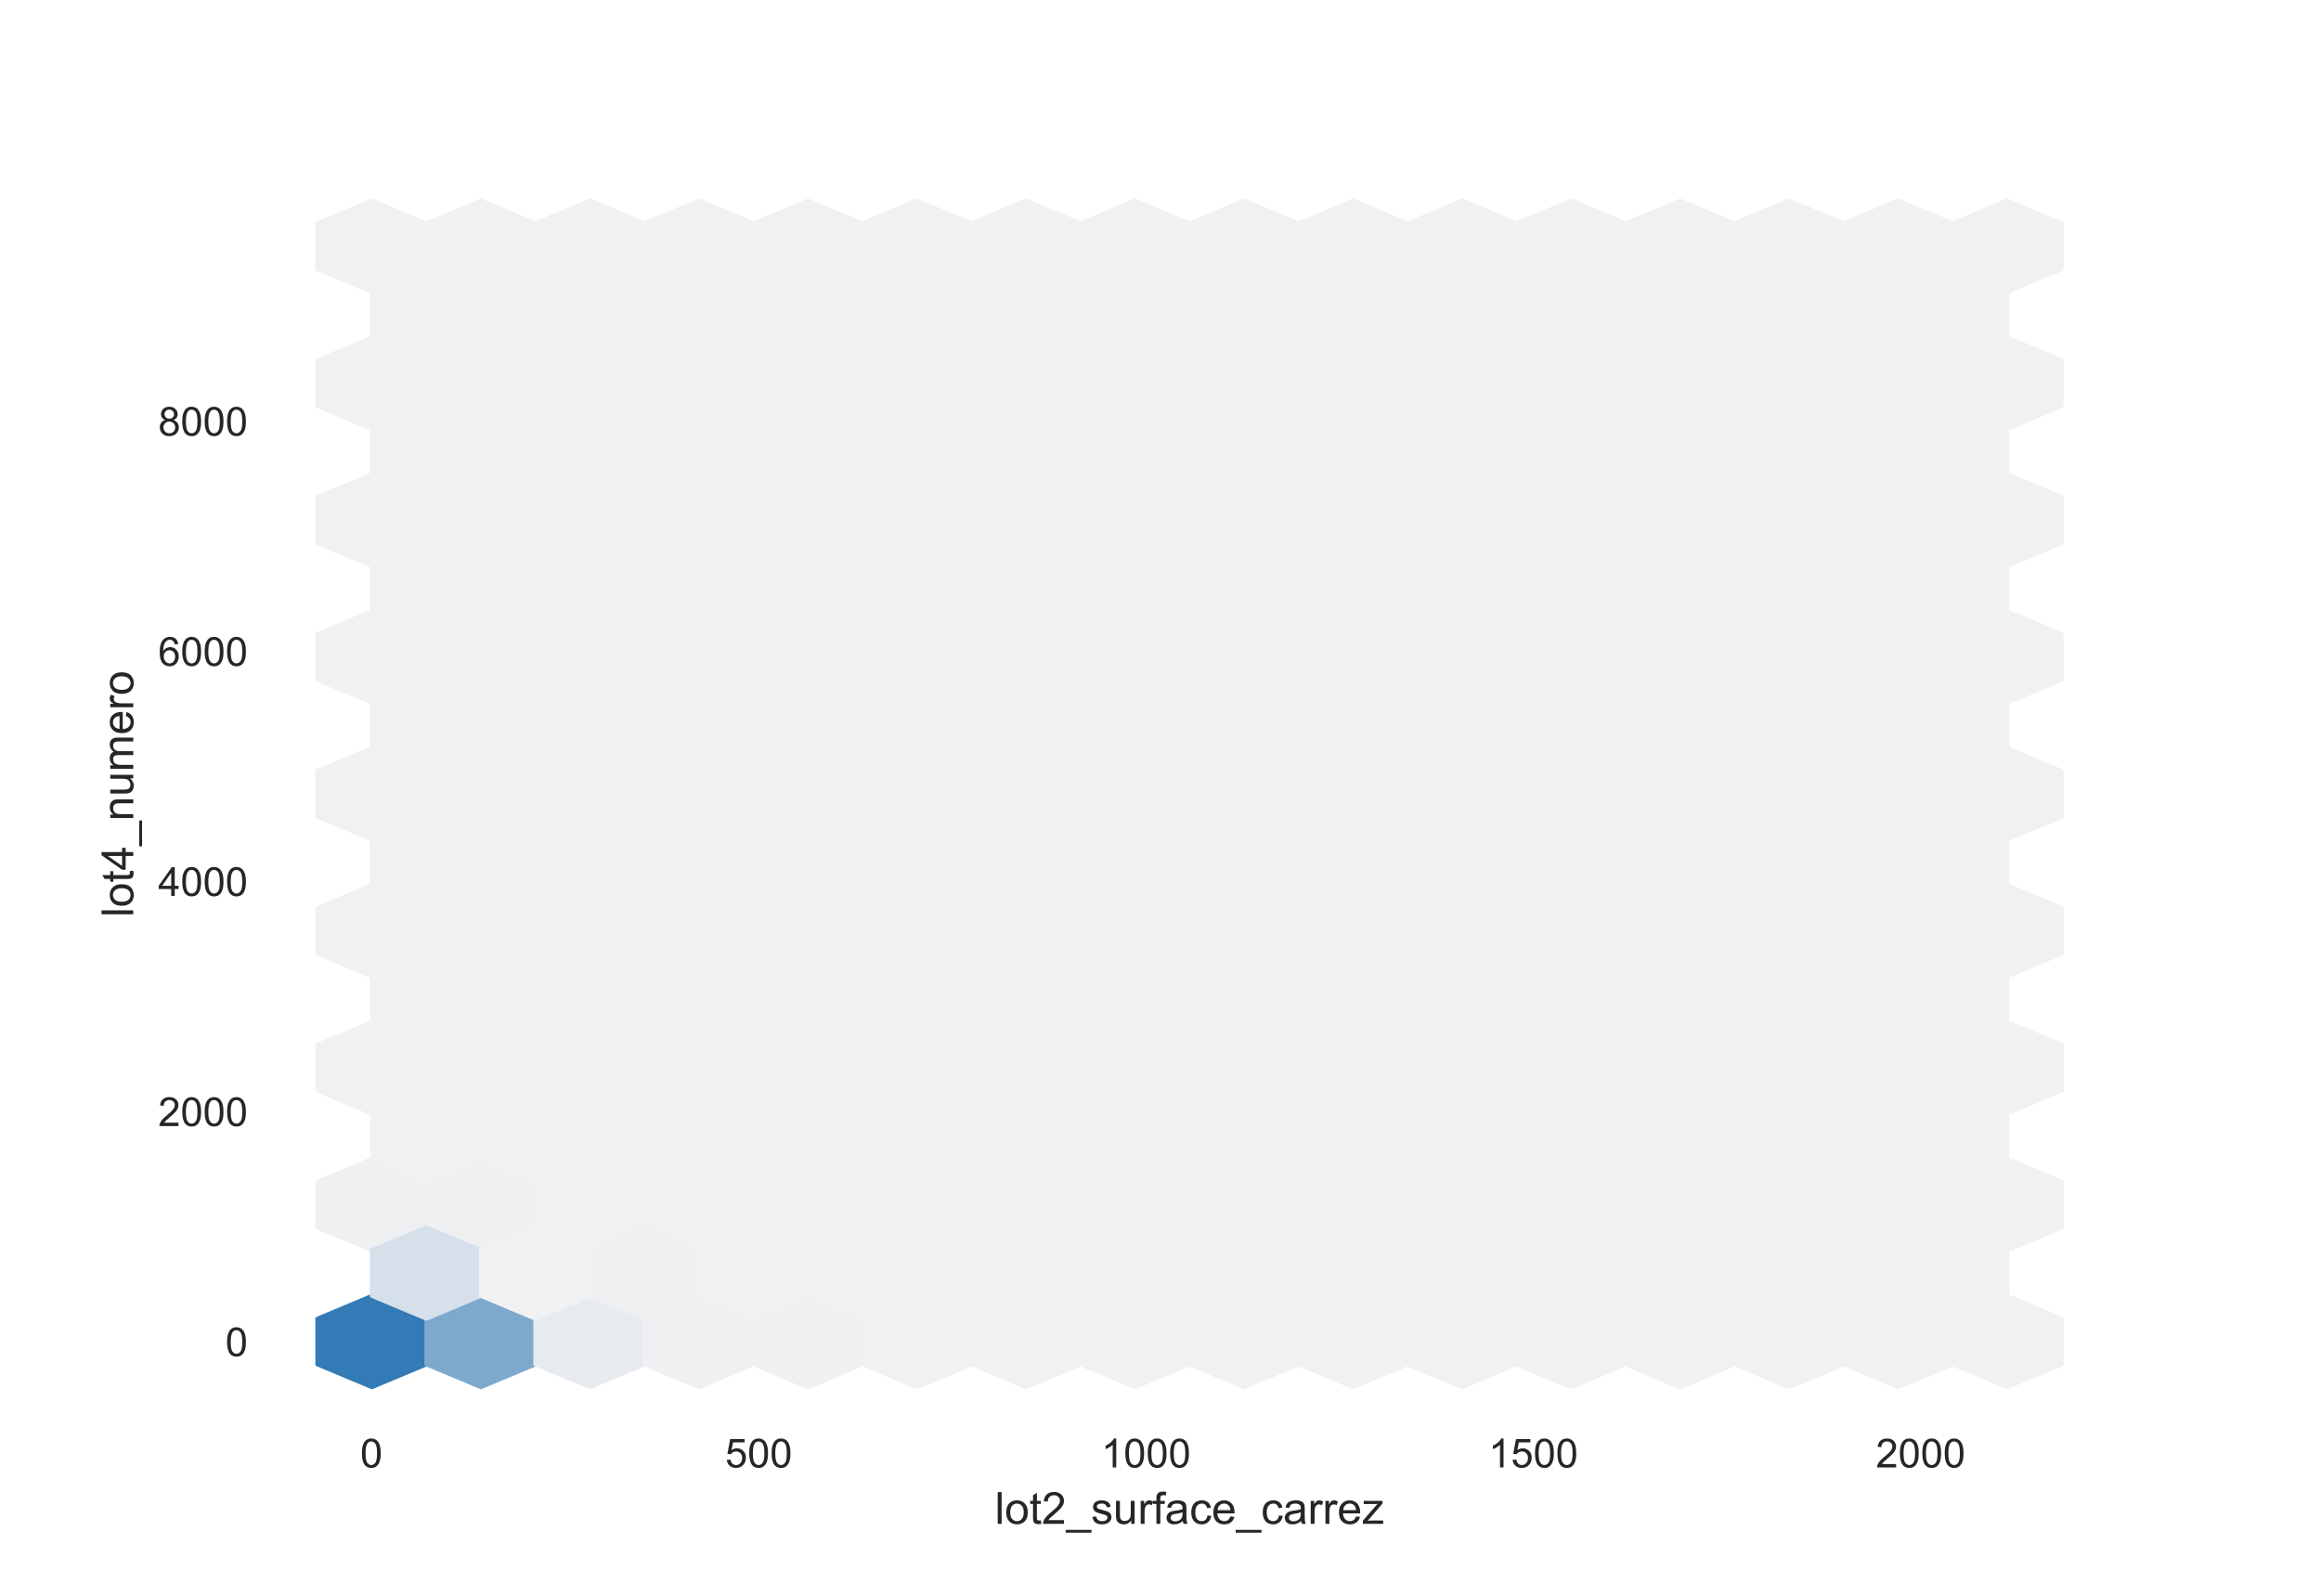 <?xml version="1.0" encoding="utf-8" standalone="no"?>
<!DOCTYPE svg PUBLIC "-//W3C//DTD SVG 1.1//EN"
  "http://www.w3.org/Graphics/SVG/1.1/DTD/svg11.dtd">
<!-- Created with matplotlib (https://matplotlib.org/) -->
<svg height="396pt" version="1.1" viewBox="0 0 576 396" width="576pt" xmlns="http://www.w3.org/2000/svg" xmlns:xlink="http://www.w3.org/1999/xlink">
 <defs>
  <style type="text/css">*{stroke-linecap:butt;stroke-linejoin:round;}</style>
 </defs>
 <g id="figure_1">
  <g id="patch_1">
   <path d="M 0 396 
L 576 396 
L 576 0 
L 0 0 
z
" style="fill:#ffffff;"/>
  </g>
  <g id="axes_1">
   <g id="patch_2">
    <path d="M 72 346.5 
L 518.4 346.5 
L 518.4 47.52 
L 72 47.52 
z
" style="fill:#ffffff;"/>
   </g>
   <g id="matplotlib.axis_1">
    <g id="xtick_1">
     <g id="text_1">
      <!-- 0 -->
      <g style="fill:#262626;" transform="translate(89.399 364.158)scale(0.1 -0.1)">
       <defs>
        <path d="M 4.156 35.297 
Q 4.156 48 6.766 55.734 
Q 9.375 63.484 14.516 67.672 
Q 19.672 71.875 27.484 71.875 
Q 33.25 71.875 37.594 69.547 
Q 41.938 67.234 44.766 62.859 
Q 47.609 58.5 49.219 52.219 
Q 50.828 45.953 50.828 35.297 
Q 50.828 22.703 48.234 14.969 
Q 45.656 7.234 40.5 3 
Q 35.359 -1.219 27.484 -1.219 
Q 17.141 -1.219 11.234 6.203 
Q 4.156 15.141 4.156 35.297 
z
M 13.188 35.297 
Q 13.188 17.672 17.312 11.828 
Q 21.438 6 27.484 6 
Q 33.547 6 37.672 11.859 
Q 41.797 17.719 41.797 35.297 
Q 41.797 52.984 37.672 58.781 
Q 33.547 64.594 27.391 64.594 
Q 21.344 64.594 17.719 59.469 
Q 13.188 52.938 13.188 35.297 
z
" id="ArialMT-48"/>
       </defs>
       <use xlink:href="#ArialMT-48"/>
      </g>
     </g>
    </g>
    <g id="xtick_2">
     <g id="text_2">
      <!-- 500 -->
      <g style="fill:#262626;" transform="translate(179.953 364.158)scale(0.1 -0.1)">
       <defs>
        <path d="M 4.156 18.75 
L 13.375 19.531 
Q 14.406 12.797 18.141 9.391 
Q 21.875 6 27.156 6 
Q 33.5 6 37.891 10.781 
Q 42.281 15.578 42.281 23.484 
Q 42.281 31 38.062 35.344 
Q 33.844 39.703 27 39.703 
Q 22.75 39.703 19.328 37.766 
Q 15.922 35.844 13.969 32.766 
L 5.719 33.844 
L 12.641 70.609 
L 48.25 70.609 
L 48.25 62.203 
L 19.672 62.203 
L 15.828 42.969 
Q 22.266 47.469 29.344 47.469 
Q 38.719 47.469 45.156 40.969 
Q 51.609 34.469 51.609 24.266 
Q 51.609 14.547 45.953 7.469 
Q 39.062 -1.219 27.156 -1.219 
Q 17.391 -1.219 11.203 4.25 
Q 5.031 9.719 4.156 18.75 
z
" id="ArialMT-53"/>
       </defs>
       <use xlink:href="#ArialMT-53"/>
       <use x="55.615" xlink:href="#ArialMT-48"/>
       <use x="111.23" xlink:href="#ArialMT-48"/>
      </g>
     </g>
    </g>
    <g id="xtick_3">
     <g id="text_3">
      <!-- 1000 -->
      <g style="fill:#262626;" transform="translate(273.288 364.158)scale(0.1 -0.1)">
       <defs>
        <path d="M 37.25 0 
L 28.469 0 
L 28.469 56 
Q 25.297 52.984 20.141 49.953 
Q 14.984 46.922 10.891 45.406 
L 10.891 53.906 
Q 18.266 57.375 23.781 62.297 
Q 29.297 67.234 31.594 71.875 
L 37.25 71.875 
z
" id="ArialMT-49"/>
       </defs>
       <use xlink:href="#ArialMT-49"/>
       <use x="55.615" xlink:href="#ArialMT-48"/>
       <use x="111.23" xlink:href="#ArialMT-48"/>
       <use x="166.846" xlink:href="#ArialMT-48"/>
      </g>
     </g>
    </g>
    <g id="xtick_4">
     <g id="text_4">
      <!-- 1500 -->
      <g style="fill:#262626;" transform="translate(369.404 364.158)scale(0.1 -0.1)">
       <use xlink:href="#ArialMT-49"/>
       <use x="55.615" xlink:href="#ArialMT-53"/>
       <use x="111.23" xlink:href="#ArialMT-48"/>
       <use x="166.846" xlink:href="#ArialMT-48"/>
      </g>
     </g>
    </g>
    <g id="xtick_5">
     <g id="text_5">
      <!-- 2000 -->
      <g style="fill:#262626;" transform="translate(465.519 364.158)scale(0.1 -0.1)">
       <defs>
        <path d="M 50.344 8.453 
L 50.344 0 
L 3.031 0 
Q 2.938 3.172 4.047 6.109 
Q 5.859 10.938 9.828 15.625 
Q 13.812 20.312 21.344 26.469 
Q 33.016 36.031 37.109 41.625 
Q 41.219 47.219 41.219 52.203 
Q 41.219 57.422 37.469 61 
Q 33.734 64.594 27.734 64.594 
Q 21.391 64.594 17.578 60.781 
Q 13.766 56.984 13.719 50.25 
L 4.688 51.172 
Q 5.609 61.281 11.656 66.578 
Q 17.719 71.875 27.938 71.875 
Q 38.234 71.875 44.234 66.156 
Q 50.25 60.453 50.25 52 
Q 50.25 47.703 48.484 43.547 
Q 46.734 39.406 42.656 34.812 
Q 38.578 30.219 29.109 22.219 
Q 21.188 15.578 18.938 13.203 
Q 16.703 10.844 15.234 8.453 
z
" id="ArialMT-50"/>
       </defs>
       <use xlink:href="#ArialMT-50"/>
       <use x="55.615" xlink:href="#ArialMT-48"/>
       <use x="111.23" xlink:href="#ArialMT-48"/>
       <use x="166.846" xlink:href="#ArialMT-48"/>
      </g>
     </g>
    </g>
    <g id="text_6">
     <!-- lot2_surface_carrez -->
     <g style="fill:#262626;" transform="translate(246.901 378.153)scale(0.11 -0.11)">
      <defs>
       <path d="M 6.391 0 
L 6.391 71.578 
L 15.188 71.578 
L 15.188 0 
z
" id="ArialMT-108"/>
       <path d="M 3.328 25.922 
Q 3.328 40.328 11.328 47.266 
Q 18.016 53.031 27.641 53.031 
Q 38.328 53.031 45.109 46.016 
Q 51.906 39.016 51.906 26.656 
Q 51.906 16.656 48.906 10.906 
Q 45.906 5.172 40.156 2 
Q 34.422 -1.172 27.641 -1.172 
Q 16.75 -1.172 10.031 5.812 
Q 3.328 12.797 3.328 25.922 
z
M 12.359 25.922 
Q 12.359 15.969 16.703 11.016 
Q 21.047 6.062 27.641 6.062 
Q 34.188 6.062 38.531 11.031 
Q 42.875 16.016 42.875 26.219 
Q 42.875 35.844 38.5 40.797 
Q 34.125 45.75 27.641 45.75 
Q 21.047 45.75 16.703 40.812 
Q 12.359 35.891 12.359 25.922 
z
" id="ArialMT-111"/>
       <path d="M 25.781 7.859 
L 27.047 0.094 
Q 23.344 -0.688 20.406 -0.688 
Q 15.625 -0.688 12.984 0.828 
Q 10.359 2.344 9.281 4.812 
Q 8.203 7.281 8.203 15.188 
L 8.203 45.016 
L 1.766 45.016 
L 1.766 51.859 
L 8.203 51.859 
L 8.203 64.703 
L 16.938 69.969 
L 16.938 51.859 
L 25.781 51.859 
L 25.781 45.016 
L 16.938 45.016 
L 16.938 14.703 
Q 16.938 10.938 17.406 9.859 
Q 17.875 8.797 18.922 8.156 
Q 19.969 7.516 21.922 7.516 
Q 23.391 7.516 25.781 7.859 
z
" id="ArialMT-116"/>
       <path d="M -1.516 -19.875 
L -1.516 -13.531 
L 56.734 -13.531 
L 56.734 -19.875 
z
" id="ArialMT-95"/>
       <path d="M 3.078 15.484 
L 11.766 16.844 
Q 12.5 11.625 15.844 8.844 
Q 19.188 6.062 25.203 6.062 
Q 31.25 6.062 34.172 8.516 
Q 37.109 10.984 37.109 14.312 
Q 37.109 17.281 34.516 19 
Q 32.719 20.172 25.531 21.969 
Q 15.875 24.422 12.141 26.203 
Q 8.406 27.984 6.469 31.125 
Q 4.547 34.281 4.547 38.094 
Q 4.547 41.547 6.125 44.5 
Q 7.719 47.469 10.453 49.422 
Q 12.5 50.922 16.031 51.969 
Q 19.578 53.031 23.641 53.031 
Q 29.734 53.031 34.344 51.266 
Q 38.969 49.516 41.156 46.5 
Q 43.359 43.5 44.188 38.484 
L 35.594 37.312 
Q 35.016 41.312 32.203 43.547 
Q 29.391 45.797 24.266 45.797 
Q 18.219 45.797 15.625 43.797 
Q 13.031 41.797 13.031 39.109 
Q 13.031 37.406 14.109 36.031 
Q 15.188 34.625 17.484 33.688 
Q 18.797 33.203 25.25 31.453 
Q 34.578 28.953 38.25 27.359 
Q 41.938 25.781 44.031 22.75 
Q 46.141 19.734 46.141 15.234 
Q 46.141 10.844 43.578 6.953 
Q 41.016 3.078 36.172 0.953 
Q 31.344 -1.172 25.25 -1.172 
Q 15.141 -1.172 9.844 3.031 
Q 4.547 7.234 3.078 15.484 
z
" id="ArialMT-115"/>
       <path d="M 40.578 0 
L 40.578 7.625 
Q 34.516 -1.172 24.125 -1.172 
Q 19.531 -1.172 15.547 0.578 
Q 11.578 2.344 9.641 5 
Q 7.719 7.672 6.938 11.531 
Q 6.391 14.109 6.391 19.734 
L 6.391 51.859 
L 15.188 51.859 
L 15.188 23.094 
Q 15.188 16.219 15.719 13.812 
Q 16.547 10.359 19.234 8.375 
Q 21.922 6.391 25.875 6.391 
Q 29.828 6.391 33.297 8.422 
Q 36.766 10.453 38.203 13.938 
Q 39.656 17.438 39.656 24.078 
L 39.656 51.859 
L 48.438 51.859 
L 48.438 0 
z
" id="ArialMT-117"/>
       <path d="M 6.5 0 
L 6.5 51.859 
L 14.406 51.859 
L 14.406 44 
Q 17.438 49.516 20 51.266 
Q 22.562 53.031 25.641 53.031 
Q 30.078 53.031 34.672 50.203 
L 31.641 42.047 
Q 28.422 43.953 25.203 43.953 
Q 22.312 43.953 20.016 42.219 
Q 17.719 40.484 16.75 37.406 
Q 15.281 32.719 15.281 27.156 
L 15.281 0 
z
" id="ArialMT-114"/>
       <path d="M 8.688 0 
L 8.688 45.016 
L 0.922 45.016 
L 0.922 51.859 
L 8.688 51.859 
L 8.688 57.375 
Q 8.688 62.594 9.625 65.141 
Q 10.891 68.562 14.078 70.672 
Q 17.281 72.797 23.047 72.797 
Q 26.766 72.797 31.25 71.922 
L 29.938 64.266 
Q 27.203 64.75 24.75 64.75 
Q 20.75 64.75 19.094 63.031 
Q 17.438 61.328 17.438 56.641 
L 17.438 51.859 
L 27.547 51.859 
L 27.547 45.016 
L 17.438 45.016 
L 17.438 0 
z
" id="ArialMT-102"/>
       <path d="M 40.438 6.391 
Q 35.547 2.25 31.031 0.531 
Q 26.516 -1.172 21.344 -1.172 
Q 12.797 -1.172 8.203 3 
Q 3.609 7.172 3.609 13.672 
Q 3.609 17.484 5.344 20.625 
Q 7.078 23.781 9.891 25.688 
Q 12.703 27.594 16.219 28.562 
Q 18.797 29.25 24.031 29.891 
Q 34.672 31.156 39.703 32.906 
Q 39.75 34.719 39.75 35.203 
Q 39.75 40.578 37.25 42.781 
Q 33.891 45.75 27.25 45.75 
Q 21.047 45.75 18.094 43.578 
Q 15.141 41.406 13.719 35.891 
L 5.125 37.062 
Q 6.297 42.578 8.984 45.969 
Q 11.672 49.359 16.75 51.188 
Q 21.828 53.031 28.516 53.031 
Q 35.156 53.031 39.297 51.469 
Q 43.453 49.906 45.406 47.531 
Q 47.359 45.172 48.141 41.547 
Q 48.578 39.312 48.578 33.453 
L 48.578 21.734 
Q 48.578 9.469 49.141 6.219 
Q 49.703 2.984 51.375 0 
L 42.188 0 
Q 40.828 2.734 40.438 6.391 
z
M 39.703 26.031 
Q 34.906 24.078 25.344 22.703 
Q 19.922 21.922 17.672 20.938 
Q 15.438 19.969 14.203 18.094 
Q 12.984 16.219 12.984 13.922 
Q 12.984 10.406 15.641 8.062 
Q 18.312 5.719 23.438 5.719 
Q 28.516 5.719 32.469 7.938 
Q 36.422 10.156 38.281 14.016 
Q 39.703 17 39.703 22.797 
z
" id="ArialMT-97"/>
       <path d="M 40.438 19 
L 49.078 17.875 
Q 47.656 8.938 41.812 3.875 
Q 35.984 -1.172 27.484 -1.172 
Q 16.844 -1.172 10.375 5.781 
Q 3.906 12.75 3.906 25.734 
Q 3.906 34.125 6.688 40.422 
Q 9.469 46.734 15.156 49.875 
Q 20.844 53.031 27.547 53.031 
Q 35.984 53.031 41.359 48.75 
Q 46.734 44.484 48.25 36.625 
L 39.703 35.297 
Q 38.484 40.531 35.375 43.156 
Q 32.281 45.797 27.875 45.797 
Q 21.234 45.797 17.078 41.031 
Q 12.938 36.281 12.938 25.984 
Q 12.938 15.531 16.938 10.797 
Q 20.953 6.062 27.391 6.062 
Q 32.562 6.062 36.031 9.234 
Q 39.5 12.406 40.438 19 
z
" id="ArialMT-99"/>
       <path d="M 42.094 16.703 
L 51.172 15.578 
Q 49.031 7.625 43.219 3.219 
Q 37.406 -1.172 28.375 -1.172 
Q 17 -1.172 10.328 5.828 
Q 3.656 12.844 3.656 25.484 
Q 3.656 38.578 10.391 45.797 
Q 17.141 53.031 27.875 53.031 
Q 38.281 53.031 44.875 45.953 
Q 51.469 38.875 51.469 26.031 
Q 51.469 25.25 51.422 23.688 
L 12.75 23.688 
Q 13.234 15.141 17.578 10.594 
Q 21.922 6.062 28.422 6.062 
Q 33.25 6.062 36.672 8.594 
Q 40.094 11.141 42.094 16.703 
z
M 13.234 30.906 
L 42.188 30.906 
Q 41.609 37.453 38.875 40.719 
Q 34.672 45.797 27.984 45.797 
Q 21.922 45.797 17.797 41.75 
Q 13.672 37.703 13.234 30.906 
z
" id="ArialMT-101"/>
       <path d="M 1.953 0 
L 1.953 7.125 
L 34.969 45.016 
Q 29.344 44.734 25.047 44.734 
L 3.906 44.734 
L 3.906 51.859 
L 46.297 51.859 
L 46.297 46.047 
L 18.219 13.141 
L 12.797 7.125 
Q 18.703 7.562 23.875 7.562 
L 47.859 7.562 
L 47.859 0 
z
" id="ArialMT-122"/>
      </defs>
      <use xlink:href="#ArialMT-108"/>
      <use x="22.217" xlink:href="#ArialMT-111"/>
      <use x="77.832" xlink:href="#ArialMT-116"/>
      <use x="105.615" xlink:href="#ArialMT-50"/>
      <use x="161.23" xlink:href="#ArialMT-95"/>
      <use x="216.846" xlink:href="#ArialMT-115"/>
      <use x="266.846" xlink:href="#ArialMT-117"/>
      <use x="322.461" xlink:href="#ArialMT-114"/>
      <use x="355.762" xlink:href="#ArialMT-102"/>
      <use x="383.545" xlink:href="#ArialMT-97"/>
      <use x="439.16" xlink:href="#ArialMT-99"/>
      <use x="489.16" xlink:href="#ArialMT-101"/>
      <use x="544.775" xlink:href="#ArialMT-95"/>
      <use x="600.391" xlink:href="#ArialMT-99"/>
      <use x="650.391" xlink:href="#ArialMT-97"/>
      <use x="706.006" xlink:href="#ArialMT-114"/>
      <use x="739.307" xlink:href="#ArialMT-114"/>
      <use x="772.607" xlink:href="#ArialMT-101"/>
      <use x="828.223" xlink:href="#ArialMT-122"/>
     </g>
    </g>
   </g>
   <g id="matplotlib.axis_2">
    <g id="ytick_1">
     <g id="text_7">
      <!-- 0 -->
      <g style="fill:#262626;" transform="translate(55.939 336.546)scale(0.1 -0.1)">
       <use xlink:href="#ArialMT-48"/>
      </g>
     </g>
    </g>
    <g id="ytick_2">
     <g id="text_8">
      <!-- 2000 -->
      <g style="fill:#262626;" transform="translate(39.256 279.439)scale(0.1 -0.1)">
       <use xlink:href="#ArialMT-50"/>
       <use x="55.615" xlink:href="#ArialMT-48"/>
       <use x="111.23" xlink:href="#ArialMT-48"/>
       <use x="166.846" xlink:href="#ArialMT-48"/>
      </g>
     </g>
    </g>
    <g id="ytick_3">
     <g id="text_9">
      <!-- 4000 -->
      <g style="fill:#262626;" transform="translate(39.256 222.332)scale(0.1 -0.1)">
       <defs>
        <path d="M 32.328 0 
L 32.328 17.141 
L 1.266 17.141 
L 1.266 25.203 
L 33.938 71.578 
L 41.109 71.578 
L 41.109 25.203 
L 50.781 25.203 
L 50.781 17.141 
L 41.109 17.141 
L 41.109 0 
z
M 32.328 25.203 
L 32.328 57.469 
L 9.906 25.203 
z
" id="ArialMT-52"/>
       </defs>
       <use xlink:href="#ArialMT-52"/>
       <use x="55.615" xlink:href="#ArialMT-48"/>
       <use x="111.23" xlink:href="#ArialMT-48"/>
       <use x="166.846" xlink:href="#ArialMT-48"/>
      </g>
     </g>
    </g>
    <g id="ytick_4">
     <g id="text_10">
      <!-- 6000 -->
      <g style="fill:#262626;" transform="translate(39.256 165.225)scale(0.1 -0.1)">
       <defs>
        <path d="M 49.75 54.047 
L 41.016 53.375 
Q 39.844 58.547 37.703 60.891 
Q 34.125 64.656 28.906 64.656 
Q 24.703 64.656 21.531 62.312 
Q 17.391 59.281 14.984 53.469 
Q 12.594 47.656 12.5 36.922 
Q 15.672 41.75 20.266 44.094 
Q 24.859 46.438 29.891 46.438 
Q 38.672 46.438 44.844 39.969 
Q 51.031 33.5 51.031 23.25 
Q 51.031 16.5 48.125 10.719 
Q 45.219 4.938 40.141 1.859 
Q 35.062 -1.219 28.609 -1.219 
Q 17.625 -1.219 10.688 6.859 
Q 3.766 14.938 3.766 33.5 
Q 3.766 54.25 11.422 63.672 
Q 18.109 71.875 29.438 71.875 
Q 37.891 71.875 43.281 67.141 
Q 48.688 62.406 49.75 54.047 
z
M 13.875 23.188 
Q 13.875 18.656 15.797 14.5 
Q 17.719 10.359 21.188 8.172 
Q 24.656 6 28.469 6 
Q 34.031 6 38.031 10.484 
Q 42.047 14.984 42.047 22.703 
Q 42.047 30.125 38.078 34.391 
Q 34.125 38.672 28.125 38.672 
Q 22.172 38.672 18.016 34.391 
Q 13.875 30.125 13.875 23.188 
z
" id="ArialMT-54"/>
       </defs>
       <use xlink:href="#ArialMT-54"/>
       <use x="55.615" xlink:href="#ArialMT-48"/>
       <use x="111.23" xlink:href="#ArialMT-48"/>
       <use x="166.846" xlink:href="#ArialMT-48"/>
      </g>
     </g>
    </g>
    <g id="ytick_5">
     <g id="text_11">
      <!-- 8000 -->
      <g style="fill:#262626;" transform="translate(39.256 108.119)scale(0.1 -0.1)">
       <defs>
        <path d="M 17.672 38.812 
Q 12.203 40.828 9.562 44.531 
Q 6.938 48.25 6.938 53.422 
Q 6.938 61.234 12.547 66.547 
Q 18.172 71.875 27.484 71.875 
Q 36.859 71.875 42.578 66.422 
Q 48.297 60.984 48.297 53.172 
Q 48.297 48.188 45.672 44.5 
Q 43.062 40.828 37.75 38.812 
Q 44.344 36.672 47.781 31.875 
Q 51.219 27.094 51.219 20.453 
Q 51.219 11.281 44.719 5.031 
Q 38.234 -1.219 27.641 -1.219 
Q 17.047 -1.219 10.547 5.047 
Q 4.047 11.328 4.047 20.703 
Q 4.047 27.688 7.594 32.391 
Q 11.141 37.109 17.672 38.812 
z
M 15.922 53.719 
Q 15.922 48.641 19.188 45.406 
Q 22.469 42.188 27.688 42.188 
Q 32.766 42.188 36.016 45.375 
Q 39.266 48.578 39.266 53.219 
Q 39.266 58.062 35.906 61.359 
Q 32.562 64.656 27.594 64.656 
Q 22.562 64.656 19.234 61.422 
Q 15.922 58.203 15.922 53.719 
z
M 13.094 20.656 
Q 13.094 16.891 14.875 13.375 
Q 16.656 9.859 20.172 7.922 
Q 23.688 6 27.734 6 
Q 34.031 6 38.125 10.047 
Q 42.234 14.109 42.234 20.359 
Q 42.234 26.703 38.016 30.859 
Q 33.797 35.016 27.438 35.016 
Q 21.234 35.016 17.156 30.906 
Q 13.094 26.812 13.094 20.656 
z
" id="ArialMT-56"/>
       </defs>
       <use xlink:href="#ArialMT-56"/>
       <use x="55.615" xlink:href="#ArialMT-48"/>
       <use x="111.23" xlink:href="#ArialMT-48"/>
       <use x="166.846" xlink:href="#ArialMT-48"/>
      </g>
     </g>
    </g>
    <g id="text_12">
     <!-- lot4_numero -->
     <g style="fill:#262626;" transform="translate(33.07 227.582)rotate(-90)scale(0.11 -0.11)">
      <defs>
       <path d="M 6.594 0 
L 6.594 51.859 
L 14.5 51.859 
L 14.5 44.484 
Q 20.219 53.031 31 53.031 
Q 35.688 53.031 39.625 51.344 
Q 43.562 49.656 45.516 46.922 
Q 47.469 44.188 48.25 40.438 
Q 48.734 37.984 48.734 31.891 
L 48.734 0 
L 39.938 0 
L 39.938 31.547 
Q 39.938 36.922 38.906 39.578 
Q 37.891 42.234 35.281 43.812 
Q 32.672 45.406 29.156 45.406 
Q 23.531 45.406 19.453 41.844 
Q 15.375 38.281 15.375 28.328 
L 15.375 0 
z
" id="ArialMT-110"/>
       <path d="M 6.594 0 
L 6.594 51.859 
L 14.453 51.859 
L 14.453 44.578 
Q 16.891 48.391 20.938 50.703 
Q 25 53.031 30.172 53.031 
Q 35.938 53.031 39.625 50.641 
Q 43.312 48.25 44.828 43.953 
Q 50.984 53.031 60.844 53.031 
Q 68.562 53.031 72.703 48.75 
Q 76.859 44.484 76.859 35.594 
L 76.859 0 
L 68.109 0 
L 68.109 32.672 
Q 68.109 37.938 67.25 40.25 
Q 66.406 42.578 64.156 43.984 
Q 61.922 45.406 58.891 45.406 
Q 53.422 45.406 49.797 41.766 
Q 46.188 38.141 46.188 30.125 
L 46.188 0 
L 37.406 0 
L 37.406 33.688 
Q 37.406 39.547 35.25 42.469 
Q 33.109 45.406 28.219 45.406 
Q 24.516 45.406 21.359 43.453 
Q 18.219 41.5 16.797 37.734 
Q 15.375 33.984 15.375 26.906 
L 15.375 0 
z
" id="ArialMT-109"/>
      </defs>
      <use xlink:href="#ArialMT-108"/>
      <use x="22.217" xlink:href="#ArialMT-111"/>
      <use x="77.832" xlink:href="#ArialMT-116"/>
      <use x="105.615" xlink:href="#ArialMT-52"/>
      <use x="161.23" xlink:href="#ArialMT-95"/>
      <use x="216.846" xlink:href="#ArialMT-110"/>
      <use x="272.461" xlink:href="#ArialMT-117"/>
      <use x="328.076" xlink:href="#ArialMT-109"/>
      <use x="411.377" xlink:href="#ArialMT-101"/>
      <use x="466.992" xlink:href="#ArialMT-114"/>
      <use x="500.293" xlink:href="#ArialMT-111"/>
     </g>
    </g>
   </g>
   <g id="PolyCollection_1">
    <defs>
     <path d="M 105.707 -57.37 
L 105.707 -68.695 
L 92.179 -74.358 
L 78.652 -68.695 
L 78.652 -57.37 
L 92.179 -51.708 
z
" id="C0_0_5c719f5204"/>
    </defs>
    <g clip-path="url(#p2414d78b27)">
     <use style="fill:#337ab7;stroke:#337ab7;" x="0.111" xlink:href="#C0_0_5c719f5204" y="395.943"/>
    </g>
    <g clip-path="url(#p2414d78b27)">
     <use style="fill:#eff0f2;stroke:#eff0f2;" x="0.111" xlink:href="#C0_0_5c719f5204" y="361.968"/>
    </g>
    <g clip-path="url(#p2414d78b27)">
     <use style="fill:#f0f1f2;stroke:#f0f1f2;" x="0.111" xlink:href="#C0_0_5c719f5204" y="327.993"/>
    </g>
    <g clip-path="url(#p2414d78b27)">
     <use style="fill:#f0f1f2;stroke:#f0f1f2;" x="0.111" xlink:href="#C0_0_5c719f5204" y="294.018"/>
    </g>
    <g clip-path="url(#p2414d78b27)">
     <use style="fill:#f0f1f2;stroke:#f0f1f2;" x="0.111" xlink:href="#C0_0_5c719f5204" y="260.043"/>
    </g>
    <g clip-path="url(#p2414d78b27)">
     <use style="fill:#f0f1f2;stroke:#f0f1f2;" x="0.111" xlink:href="#C0_0_5c719f5204" y="226.068"/>
    </g>
    <g clip-path="url(#p2414d78b27)">
     <use style="fill:#f0f1f2;stroke:#f0f1f2;" x="0.111" xlink:href="#C0_0_5c719f5204" y="192.093"/>
    </g>
    <g clip-path="url(#p2414d78b27)">
     <use style="fill:#f0f1f2;stroke:#f0f1f2;" x="0.111" xlink:href="#C0_0_5c719f5204" y="158.118"/>
    </g>
    <g clip-path="url(#p2414d78b27)">
     <use style="fill:#f0f1f2;stroke:#f0f1f2;" x="0.111" xlink:href="#C0_0_5c719f5204" y="124.143"/>
    </g>
    <g clip-path="url(#p2414d78b27)">
     <use style="fill:#7ea9cf;stroke:#7ea9cf;" x="27.166" xlink:href="#C0_0_5c719f5204" y="395.943"/>
    </g>
    <g clip-path="url(#p2414d78b27)">
     <use style="fill:#eff0f2;stroke:#eff0f2;" x="27.166" xlink:href="#C0_0_5c719f5204" y="361.968"/>
    </g>
    <g clip-path="url(#p2414d78b27)">
     <use style="fill:#f0f1f2;stroke:#f0f1f2;" x="27.166" xlink:href="#C0_0_5c719f5204" y="327.993"/>
    </g>
    <g clip-path="url(#p2414d78b27)">
     <use style="fill:#f0f1f2;stroke:#f0f1f2;" x="27.166" xlink:href="#C0_0_5c719f5204" y="294.018"/>
    </g>
    <g clip-path="url(#p2414d78b27)">
     <use style="fill:#f0f1f2;stroke:#f0f1f2;" x="27.166" xlink:href="#C0_0_5c719f5204" y="260.043"/>
    </g>
    <g clip-path="url(#p2414d78b27)">
     <use style="fill:#f0f1f2;stroke:#f0f1f2;" x="27.166" xlink:href="#C0_0_5c719f5204" y="226.068"/>
    </g>
    <g clip-path="url(#p2414d78b27)">
     <use style="fill:#f0f1f2;stroke:#f0f1f2;" x="27.166" xlink:href="#C0_0_5c719f5204" y="192.093"/>
    </g>
    <g clip-path="url(#p2414d78b27)">
     <use style="fill:#f0f1f2;stroke:#f0f1f2;" x="27.166" xlink:href="#C0_0_5c719f5204" y="158.118"/>
    </g>
    <g clip-path="url(#p2414d78b27)">
     <use style="fill:#f0f1f2;stroke:#f0f1f2;" x="27.166" xlink:href="#C0_0_5c719f5204" y="124.143"/>
    </g>
    <g clip-path="url(#p2414d78b27)">
     <use style="fill:#e7ebf0;stroke:#e7ebf0;" x="54.221" xlink:href="#C0_0_5c719f5204" y="395.943"/>
    </g>
    <g clip-path="url(#p2414d78b27)">
     <use style="fill:#f0f1f2;stroke:#f0f1f2;" x="54.221" xlink:href="#C0_0_5c719f5204" y="361.968"/>
    </g>
    <g clip-path="url(#p2414d78b27)">
     <use style="fill:#f0f1f2;stroke:#f0f1f2;" x="54.221" xlink:href="#C0_0_5c719f5204" y="327.993"/>
    </g>
    <g clip-path="url(#p2414d78b27)">
     <use style="fill:#f0f1f2;stroke:#f0f1f2;" x="54.221" xlink:href="#C0_0_5c719f5204" y="294.018"/>
    </g>
    <g clip-path="url(#p2414d78b27)">
     <use style="fill:#f0f1f2;stroke:#f0f1f2;" x="54.221" xlink:href="#C0_0_5c719f5204" y="260.043"/>
    </g>
    <g clip-path="url(#p2414d78b27)">
     <use style="fill:#f0f1f2;stroke:#f0f1f2;" x="54.221" xlink:href="#C0_0_5c719f5204" y="226.068"/>
    </g>
    <g clip-path="url(#p2414d78b27)">
     <use style="fill:#f0f1f2;stroke:#f0f1f2;" x="54.221" xlink:href="#C0_0_5c719f5204" y="192.093"/>
    </g>
    <g clip-path="url(#p2414d78b27)">
     <use style="fill:#f0f1f2;stroke:#f0f1f2;" x="54.221" xlink:href="#C0_0_5c719f5204" y="158.118"/>
    </g>
    <g clip-path="url(#p2414d78b27)">
     <use style="fill:#f0f1f2;stroke:#f0f1f2;" x="54.221" xlink:href="#C0_0_5c719f5204" y="124.143"/>
    </g>
    <g clip-path="url(#p2414d78b27)">
     <use style="fill:#eef0f2;stroke:#eef0f2;" x="81.275" xlink:href="#C0_0_5c719f5204" y="395.943"/>
    </g>
    <g clip-path="url(#p2414d78b27)">
     <use style="fill:#f0f1f2;stroke:#f0f1f2;" x="81.275" xlink:href="#C0_0_5c719f5204" y="361.968"/>
    </g>
    <g clip-path="url(#p2414d78b27)">
     <use style="fill:#f0f1f2;stroke:#f0f1f2;" x="81.275" xlink:href="#C0_0_5c719f5204" y="327.993"/>
    </g>
    <g clip-path="url(#p2414d78b27)">
     <use style="fill:#f0f1f2;stroke:#f0f1f2;" x="81.275" xlink:href="#C0_0_5c719f5204" y="294.018"/>
    </g>
    <g clip-path="url(#p2414d78b27)">
     <use style="fill:#f0f1f2;stroke:#f0f1f2;" x="81.275" xlink:href="#C0_0_5c719f5204" y="260.043"/>
    </g>
    <g clip-path="url(#p2414d78b27)">
     <use style="fill:#f0f1f2;stroke:#f0f1f2;" x="81.275" xlink:href="#C0_0_5c719f5204" y="226.068"/>
    </g>
    <g clip-path="url(#p2414d78b27)">
     <use style="fill:#f0f1f2;stroke:#f0f1f2;" x="81.275" xlink:href="#C0_0_5c719f5204" y="192.093"/>
    </g>
    <g clip-path="url(#p2414d78b27)">
     <use style="fill:#f0f1f2;stroke:#f0f1f2;" x="81.275" xlink:href="#C0_0_5c719f5204" y="158.118"/>
    </g>
    <g clip-path="url(#p2414d78b27)">
     <use style="fill:#f0f1f2;stroke:#f0f1f2;" x="81.275" xlink:href="#C0_0_5c719f5204" y="124.143"/>
    </g>
    <g clip-path="url(#p2414d78b27)">
     <use style="fill:#eff0f2;stroke:#eff0f2;" x="108.33" xlink:href="#C0_0_5c719f5204" y="395.943"/>
    </g>
    <g clip-path="url(#p2414d78b27)">
     <use style="fill:#f0f1f2;stroke:#f0f1f2;" x="108.33" xlink:href="#C0_0_5c719f5204" y="361.968"/>
    </g>
    <g clip-path="url(#p2414d78b27)">
     <use style="fill:#f0f1f2;stroke:#f0f1f2;" x="108.33" xlink:href="#C0_0_5c719f5204" y="327.993"/>
    </g>
    <g clip-path="url(#p2414d78b27)">
     <use style="fill:#f0f1f2;stroke:#f0f1f2;" x="108.33" xlink:href="#C0_0_5c719f5204" y="294.018"/>
    </g>
    <g clip-path="url(#p2414d78b27)">
     <use style="fill:#f0f1f2;stroke:#f0f1f2;" x="108.33" xlink:href="#C0_0_5c719f5204" y="260.043"/>
    </g>
    <g clip-path="url(#p2414d78b27)">
     <use style="fill:#f0f1f2;stroke:#f0f1f2;" x="108.33" xlink:href="#C0_0_5c719f5204" y="226.068"/>
    </g>
    <g clip-path="url(#p2414d78b27)">
     <use style="fill:#f0f1f2;stroke:#f0f1f2;" x="108.33" xlink:href="#C0_0_5c719f5204" y="192.093"/>
    </g>
    <g clip-path="url(#p2414d78b27)">
     <use style="fill:#f0f1f2;stroke:#f0f1f2;" x="108.33" xlink:href="#C0_0_5c719f5204" y="158.118"/>
    </g>
    <g clip-path="url(#p2414d78b27)">
     <use style="fill:#f0f1f2;stroke:#f0f1f2;" x="108.33" xlink:href="#C0_0_5c719f5204" y="124.143"/>
    </g>
    <g clip-path="url(#p2414d78b27)">
     <use style="fill:#f0f1f2;stroke:#f0f1f2;" x="135.384" xlink:href="#C0_0_5c719f5204" y="395.943"/>
    </g>
    <g clip-path="url(#p2414d78b27)">
     <use style="fill:#f0f1f2;stroke:#f0f1f2;" x="135.384" xlink:href="#C0_0_5c719f5204" y="361.968"/>
    </g>
    <g clip-path="url(#p2414d78b27)">
     <use style="fill:#f0f1f2;stroke:#f0f1f2;" x="135.384" xlink:href="#C0_0_5c719f5204" y="327.993"/>
    </g>
    <g clip-path="url(#p2414d78b27)">
     <use style="fill:#f0f1f2;stroke:#f0f1f2;" x="135.384" xlink:href="#C0_0_5c719f5204" y="294.018"/>
    </g>
    <g clip-path="url(#p2414d78b27)">
     <use style="fill:#f0f1f2;stroke:#f0f1f2;" x="135.384" xlink:href="#C0_0_5c719f5204" y="260.043"/>
    </g>
    <g clip-path="url(#p2414d78b27)">
     <use style="fill:#f0f1f2;stroke:#f0f1f2;" x="135.384" xlink:href="#C0_0_5c719f5204" y="226.068"/>
    </g>
    <g clip-path="url(#p2414d78b27)">
     <use style="fill:#f0f1f2;stroke:#f0f1f2;" x="135.384" xlink:href="#C0_0_5c719f5204" y="192.093"/>
    </g>
    <g clip-path="url(#p2414d78b27)">
     <use style="fill:#f0f1f2;stroke:#f0f1f2;" x="135.384" xlink:href="#C0_0_5c719f5204" y="158.118"/>
    </g>
    <g clip-path="url(#p2414d78b27)">
     <use style="fill:#f0f1f2;stroke:#f0f1f2;" x="135.384" xlink:href="#C0_0_5c719f5204" y="124.143"/>
    </g>
    <g clip-path="url(#p2414d78b27)">
     <use style="fill:#f0f1f2;stroke:#f0f1f2;" x="162.439" xlink:href="#C0_0_5c719f5204" y="395.943"/>
    </g>
    <g clip-path="url(#p2414d78b27)">
     <use style="fill:#f0f1f2;stroke:#f0f1f2;" x="162.439" xlink:href="#C0_0_5c719f5204" y="361.968"/>
    </g>
    <g clip-path="url(#p2414d78b27)">
     <use style="fill:#f0f1f2;stroke:#f0f1f2;" x="162.439" xlink:href="#C0_0_5c719f5204" y="327.993"/>
    </g>
    <g clip-path="url(#p2414d78b27)">
     <use style="fill:#f0f1f2;stroke:#f0f1f2;" x="162.439" xlink:href="#C0_0_5c719f5204" y="294.018"/>
    </g>
    <g clip-path="url(#p2414d78b27)">
     <use style="fill:#f0f1f2;stroke:#f0f1f2;" x="162.439" xlink:href="#C0_0_5c719f5204" y="260.043"/>
    </g>
    <g clip-path="url(#p2414d78b27)">
     <use style="fill:#f0f1f2;stroke:#f0f1f2;" x="162.439" xlink:href="#C0_0_5c719f5204" y="226.068"/>
    </g>
    <g clip-path="url(#p2414d78b27)">
     <use style="fill:#f0f1f2;stroke:#f0f1f2;" x="162.439" xlink:href="#C0_0_5c719f5204" y="192.093"/>
    </g>
    <g clip-path="url(#p2414d78b27)">
     <use style="fill:#f0f1f2;stroke:#f0f1f2;" x="162.439" xlink:href="#C0_0_5c719f5204" y="158.118"/>
    </g>
    <g clip-path="url(#p2414d78b27)">
     <use style="fill:#f0f1f2;stroke:#f0f1f2;" x="162.439" xlink:href="#C0_0_5c719f5204" y="124.143"/>
    </g>
    <g clip-path="url(#p2414d78b27)">
     <use style="fill:#f0f1f2;stroke:#f0f1f2;" x="189.493" xlink:href="#C0_0_5c719f5204" y="395.943"/>
    </g>
    <g clip-path="url(#p2414d78b27)">
     <use style="fill:#f0f1f2;stroke:#f0f1f2;" x="189.493" xlink:href="#C0_0_5c719f5204" y="361.968"/>
    </g>
    <g clip-path="url(#p2414d78b27)">
     <use style="fill:#f0f1f2;stroke:#f0f1f2;" x="189.493" xlink:href="#C0_0_5c719f5204" y="327.993"/>
    </g>
    <g clip-path="url(#p2414d78b27)">
     <use style="fill:#f0f1f2;stroke:#f0f1f2;" x="189.493" xlink:href="#C0_0_5c719f5204" y="294.018"/>
    </g>
    <g clip-path="url(#p2414d78b27)">
     <use style="fill:#f0f1f2;stroke:#f0f1f2;" x="189.493" xlink:href="#C0_0_5c719f5204" y="260.043"/>
    </g>
    <g clip-path="url(#p2414d78b27)">
     <use style="fill:#f0f1f2;stroke:#f0f1f2;" x="189.493" xlink:href="#C0_0_5c719f5204" y="226.068"/>
    </g>
    <g clip-path="url(#p2414d78b27)">
     <use style="fill:#f0f1f2;stroke:#f0f1f2;" x="189.493" xlink:href="#C0_0_5c719f5204" y="192.093"/>
    </g>
    <g clip-path="url(#p2414d78b27)">
     <use style="fill:#f0f1f2;stroke:#f0f1f2;" x="189.493" xlink:href="#C0_0_5c719f5204" y="158.118"/>
    </g>
    <g clip-path="url(#p2414d78b27)">
     <use style="fill:#f0f1f2;stroke:#f0f1f2;" x="189.493" xlink:href="#C0_0_5c719f5204" y="124.143"/>
    </g>
    <g clip-path="url(#p2414d78b27)">
     <use style="fill:#f0f1f2;stroke:#f0f1f2;" x="216.548" xlink:href="#C0_0_5c719f5204" y="395.943"/>
    </g>
    <g clip-path="url(#p2414d78b27)">
     <use style="fill:#f0f1f2;stroke:#f0f1f2;" x="216.548" xlink:href="#C0_0_5c719f5204" y="361.968"/>
    </g>
    <g clip-path="url(#p2414d78b27)">
     <use style="fill:#f0f1f2;stroke:#f0f1f2;" x="216.548" xlink:href="#C0_0_5c719f5204" y="327.993"/>
    </g>
    <g clip-path="url(#p2414d78b27)">
     <use style="fill:#f0f1f2;stroke:#f0f1f2;" x="216.548" xlink:href="#C0_0_5c719f5204" y="294.018"/>
    </g>
    <g clip-path="url(#p2414d78b27)">
     <use style="fill:#f0f1f2;stroke:#f0f1f2;" x="216.548" xlink:href="#C0_0_5c719f5204" y="260.043"/>
    </g>
    <g clip-path="url(#p2414d78b27)">
     <use style="fill:#f0f1f2;stroke:#f0f1f2;" x="216.548" xlink:href="#C0_0_5c719f5204" y="226.068"/>
    </g>
    <g clip-path="url(#p2414d78b27)">
     <use style="fill:#f0f1f2;stroke:#f0f1f2;" x="216.548" xlink:href="#C0_0_5c719f5204" y="192.093"/>
    </g>
    <g clip-path="url(#p2414d78b27)">
     <use style="fill:#f0f1f2;stroke:#f0f1f2;" x="216.548" xlink:href="#C0_0_5c719f5204" y="158.118"/>
    </g>
    <g clip-path="url(#p2414d78b27)">
     <use style="fill:#f0f1f2;stroke:#f0f1f2;" x="216.548" xlink:href="#C0_0_5c719f5204" y="124.143"/>
    </g>
    <g clip-path="url(#p2414d78b27)">
     <use style="fill:#f0f1f2;stroke:#f0f1f2;" x="243.602" xlink:href="#C0_0_5c719f5204" y="395.943"/>
    </g>
    <g clip-path="url(#p2414d78b27)">
     <use style="fill:#f0f1f2;stroke:#f0f1f2;" x="243.602" xlink:href="#C0_0_5c719f5204" y="361.968"/>
    </g>
    <g clip-path="url(#p2414d78b27)">
     <use style="fill:#f0f1f2;stroke:#f0f1f2;" x="243.602" xlink:href="#C0_0_5c719f5204" y="327.993"/>
    </g>
    <g clip-path="url(#p2414d78b27)">
     <use style="fill:#f0f1f2;stroke:#f0f1f2;" x="243.602" xlink:href="#C0_0_5c719f5204" y="294.018"/>
    </g>
    <g clip-path="url(#p2414d78b27)">
     <use style="fill:#f0f1f2;stroke:#f0f1f2;" x="243.602" xlink:href="#C0_0_5c719f5204" y="260.043"/>
    </g>
    <g clip-path="url(#p2414d78b27)">
     <use style="fill:#f0f1f2;stroke:#f0f1f2;" x="243.602" xlink:href="#C0_0_5c719f5204" y="226.068"/>
    </g>
    <g clip-path="url(#p2414d78b27)">
     <use style="fill:#f0f1f2;stroke:#f0f1f2;" x="243.602" xlink:href="#C0_0_5c719f5204" y="192.093"/>
    </g>
    <g clip-path="url(#p2414d78b27)">
     <use style="fill:#f0f1f2;stroke:#f0f1f2;" x="243.602" xlink:href="#C0_0_5c719f5204" y="158.118"/>
    </g>
    <g clip-path="url(#p2414d78b27)">
     <use style="fill:#f0f1f2;stroke:#f0f1f2;" x="243.602" xlink:href="#C0_0_5c719f5204" y="124.143"/>
    </g>
    <g clip-path="url(#p2414d78b27)">
     <use style="fill:#f0f1f2;stroke:#f0f1f2;" x="270.657" xlink:href="#C0_0_5c719f5204" y="395.943"/>
    </g>
    <g clip-path="url(#p2414d78b27)">
     <use style="fill:#f0f1f2;stroke:#f0f1f2;" x="270.657" xlink:href="#C0_0_5c719f5204" y="361.968"/>
    </g>
    <g clip-path="url(#p2414d78b27)">
     <use style="fill:#f0f1f2;stroke:#f0f1f2;" x="270.657" xlink:href="#C0_0_5c719f5204" y="327.993"/>
    </g>
    <g clip-path="url(#p2414d78b27)">
     <use style="fill:#f0f1f2;stroke:#f0f1f2;" x="270.657" xlink:href="#C0_0_5c719f5204" y="294.018"/>
    </g>
    <g clip-path="url(#p2414d78b27)">
     <use style="fill:#f0f1f2;stroke:#f0f1f2;" x="270.657" xlink:href="#C0_0_5c719f5204" y="260.043"/>
    </g>
    <g clip-path="url(#p2414d78b27)">
     <use style="fill:#f0f1f2;stroke:#f0f1f2;" x="270.657" xlink:href="#C0_0_5c719f5204" y="226.068"/>
    </g>
    <g clip-path="url(#p2414d78b27)">
     <use style="fill:#f0f1f2;stroke:#f0f1f2;" x="270.657" xlink:href="#C0_0_5c719f5204" y="192.093"/>
    </g>
    <g clip-path="url(#p2414d78b27)">
     <use style="fill:#f0f1f2;stroke:#f0f1f2;" x="270.657" xlink:href="#C0_0_5c719f5204" y="158.118"/>
    </g>
    <g clip-path="url(#p2414d78b27)">
     <use style="fill:#f0f1f2;stroke:#f0f1f2;" x="270.657" xlink:href="#C0_0_5c719f5204" y="124.143"/>
    </g>
    <g clip-path="url(#p2414d78b27)">
     <use style="fill:#f0f1f2;stroke:#f0f1f2;" x="297.711" xlink:href="#C0_0_5c719f5204" y="395.943"/>
    </g>
    <g clip-path="url(#p2414d78b27)">
     <use style="fill:#f0f1f2;stroke:#f0f1f2;" x="297.711" xlink:href="#C0_0_5c719f5204" y="361.968"/>
    </g>
    <g clip-path="url(#p2414d78b27)">
     <use style="fill:#f0f1f2;stroke:#f0f1f2;" x="297.711" xlink:href="#C0_0_5c719f5204" y="327.993"/>
    </g>
    <g clip-path="url(#p2414d78b27)">
     <use style="fill:#f0f1f2;stroke:#f0f1f2;" x="297.711" xlink:href="#C0_0_5c719f5204" y="294.018"/>
    </g>
    <g clip-path="url(#p2414d78b27)">
     <use style="fill:#f0f1f2;stroke:#f0f1f2;" x="297.711" xlink:href="#C0_0_5c719f5204" y="260.043"/>
    </g>
    <g clip-path="url(#p2414d78b27)">
     <use style="fill:#f0f1f2;stroke:#f0f1f2;" x="297.711" xlink:href="#C0_0_5c719f5204" y="226.068"/>
    </g>
    <g clip-path="url(#p2414d78b27)">
     <use style="fill:#f0f1f2;stroke:#f0f1f2;" x="297.711" xlink:href="#C0_0_5c719f5204" y="192.093"/>
    </g>
    <g clip-path="url(#p2414d78b27)">
     <use style="fill:#f0f1f2;stroke:#f0f1f2;" x="297.711" xlink:href="#C0_0_5c719f5204" y="158.118"/>
    </g>
    <g clip-path="url(#p2414d78b27)">
     <use style="fill:#f0f1f2;stroke:#f0f1f2;" x="297.711" xlink:href="#C0_0_5c719f5204" y="124.143"/>
    </g>
    <g clip-path="url(#p2414d78b27)">
     <use style="fill:#f0f1f2;stroke:#f0f1f2;" x="324.766" xlink:href="#C0_0_5c719f5204" y="395.943"/>
    </g>
    <g clip-path="url(#p2414d78b27)">
     <use style="fill:#f0f1f2;stroke:#f0f1f2;" x="324.766" xlink:href="#C0_0_5c719f5204" y="361.968"/>
    </g>
    <g clip-path="url(#p2414d78b27)">
     <use style="fill:#f0f1f2;stroke:#f0f1f2;" x="324.766" xlink:href="#C0_0_5c719f5204" y="327.993"/>
    </g>
    <g clip-path="url(#p2414d78b27)">
     <use style="fill:#f0f1f2;stroke:#f0f1f2;" x="324.766" xlink:href="#C0_0_5c719f5204" y="294.018"/>
    </g>
    <g clip-path="url(#p2414d78b27)">
     <use style="fill:#f0f1f2;stroke:#f0f1f2;" x="324.766" xlink:href="#C0_0_5c719f5204" y="260.043"/>
    </g>
    <g clip-path="url(#p2414d78b27)">
     <use style="fill:#f0f1f2;stroke:#f0f1f2;" x="324.766" xlink:href="#C0_0_5c719f5204" y="226.068"/>
    </g>
    <g clip-path="url(#p2414d78b27)">
     <use style="fill:#f0f1f2;stroke:#f0f1f2;" x="324.766" xlink:href="#C0_0_5c719f5204" y="192.093"/>
    </g>
    <g clip-path="url(#p2414d78b27)">
     <use style="fill:#f0f1f2;stroke:#f0f1f2;" x="324.766" xlink:href="#C0_0_5c719f5204" y="158.118"/>
    </g>
    <g clip-path="url(#p2414d78b27)">
     <use style="fill:#f0f1f2;stroke:#f0f1f2;" x="324.766" xlink:href="#C0_0_5c719f5204" y="124.143"/>
    </g>
    <g clip-path="url(#p2414d78b27)">
     <use style="fill:#f0f1f2;stroke:#f0f1f2;" x="351.821" xlink:href="#C0_0_5c719f5204" y="395.943"/>
    </g>
    <g clip-path="url(#p2414d78b27)">
     <use style="fill:#f0f1f2;stroke:#f0f1f2;" x="351.821" xlink:href="#C0_0_5c719f5204" y="361.968"/>
    </g>
    <g clip-path="url(#p2414d78b27)">
     <use style="fill:#f0f1f2;stroke:#f0f1f2;" x="351.821" xlink:href="#C0_0_5c719f5204" y="327.993"/>
    </g>
    <g clip-path="url(#p2414d78b27)">
     <use style="fill:#f0f1f2;stroke:#f0f1f2;" x="351.821" xlink:href="#C0_0_5c719f5204" y="294.018"/>
    </g>
    <g clip-path="url(#p2414d78b27)">
     <use style="fill:#f0f1f2;stroke:#f0f1f2;" x="351.821" xlink:href="#C0_0_5c719f5204" y="260.043"/>
    </g>
    <g clip-path="url(#p2414d78b27)">
     <use style="fill:#f0f1f2;stroke:#f0f1f2;" x="351.821" xlink:href="#C0_0_5c719f5204" y="226.068"/>
    </g>
    <g clip-path="url(#p2414d78b27)">
     <use style="fill:#f0f1f2;stroke:#f0f1f2;" x="351.821" xlink:href="#C0_0_5c719f5204" y="192.093"/>
    </g>
    <g clip-path="url(#p2414d78b27)">
     <use style="fill:#f0f1f2;stroke:#f0f1f2;" x="351.821" xlink:href="#C0_0_5c719f5204" y="158.118"/>
    </g>
    <g clip-path="url(#p2414d78b27)">
     <use style="fill:#f0f1f2;stroke:#f0f1f2;" x="351.821" xlink:href="#C0_0_5c719f5204" y="124.143"/>
    </g>
    <g clip-path="url(#p2414d78b27)">
     <use style="fill:#f0f1f2;stroke:#f0f1f2;" x="378.875" xlink:href="#C0_0_5c719f5204" y="395.943"/>
    </g>
    <g clip-path="url(#p2414d78b27)">
     <use style="fill:#f0f1f2;stroke:#f0f1f2;" x="378.875" xlink:href="#C0_0_5c719f5204" y="361.968"/>
    </g>
    <g clip-path="url(#p2414d78b27)">
     <use style="fill:#f0f1f2;stroke:#f0f1f2;" x="378.875" xlink:href="#C0_0_5c719f5204" y="327.993"/>
    </g>
    <g clip-path="url(#p2414d78b27)">
     <use style="fill:#f0f1f2;stroke:#f0f1f2;" x="378.875" xlink:href="#C0_0_5c719f5204" y="294.018"/>
    </g>
    <g clip-path="url(#p2414d78b27)">
     <use style="fill:#f0f1f2;stroke:#f0f1f2;" x="378.875" xlink:href="#C0_0_5c719f5204" y="260.043"/>
    </g>
    <g clip-path="url(#p2414d78b27)">
     <use style="fill:#f0f1f2;stroke:#f0f1f2;" x="378.875" xlink:href="#C0_0_5c719f5204" y="226.068"/>
    </g>
    <g clip-path="url(#p2414d78b27)">
     <use style="fill:#f0f1f2;stroke:#f0f1f2;" x="378.875" xlink:href="#C0_0_5c719f5204" y="192.093"/>
    </g>
    <g clip-path="url(#p2414d78b27)">
     <use style="fill:#f0f1f2;stroke:#f0f1f2;" x="378.875" xlink:href="#C0_0_5c719f5204" y="158.118"/>
    </g>
    <g clip-path="url(#p2414d78b27)">
     <use style="fill:#f0f1f2;stroke:#f0f1f2;" x="378.875" xlink:href="#C0_0_5c719f5204" y="124.143"/>
    </g>
    <g clip-path="url(#p2414d78b27)">
     <use style="fill:#f0f1f2;stroke:#f0f1f2;" x="405.93" xlink:href="#C0_0_5c719f5204" y="395.943"/>
    </g>
    <g clip-path="url(#p2414d78b27)">
     <use style="fill:#f0f1f2;stroke:#f0f1f2;" x="405.93" xlink:href="#C0_0_5c719f5204" y="361.968"/>
    </g>
    <g clip-path="url(#p2414d78b27)">
     <use style="fill:#f0f1f2;stroke:#f0f1f2;" x="405.93" xlink:href="#C0_0_5c719f5204" y="327.993"/>
    </g>
    <g clip-path="url(#p2414d78b27)">
     <use style="fill:#f0f1f2;stroke:#f0f1f2;" x="405.93" xlink:href="#C0_0_5c719f5204" y="294.018"/>
    </g>
    <g clip-path="url(#p2414d78b27)">
     <use style="fill:#f0f1f2;stroke:#f0f1f2;" x="405.93" xlink:href="#C0_0_5c719f5204" y="260.043"/>
    </g>
    <g clip-path="url(#p2414d78b27)">
     <use style="fill:#f0f1f2;stroke:#f0f1f2;" x="405.93" xlink:href="#C0_0_5c719f5204" y="226.068"/>
    </g>
    <g clip-path="url(#p2414d78b27)">
     <use style="fill:#f0f1f2;stroke:#f0f1f2;" x="405.93" xlink:href="#C0_0_5c719f5204" y="192.093"/>
    </g>
    <g clip-path="url(#p2414d78b27)">
     <use style="fill:#f0f1f2;stroke:#f0f1f2;" x="405.93" xlink:href="#C0_0_5c719f5204" y="158.118"/>
    </g>
    <g clip-path="url(#p2414d78b27)">
     <use style="fill:#f0f1f2;stroke:#f0f1f2;" x="405.93" xlink:href="#C0_0_5c719f5204" y="124.143"/>
    </g>
    <g clip-path="url(#p2414d78b27)">
     <use style="fill:#d6e0ea;stroke:#d6e0ea;" x="13.639" xlink:href="#C0_0_5c719f5204" y="378.955"/>
    </g>
    <g clip-path="url(#p2414d78b27)">
     <use style="fill:#f0f1f2;stroke:#f0f1f2;" x="13.639" xlink:href="#C0_0_5c719f5204" y="344.98"/>
    </g>
    <g clip-path="url(#p2414d78b27)">
     <use style="fill:#f0f1f2;stroke:#f0f1f2;" x="13.639" xlink:href="#C0_0_5c719f5204" y="311.005"/>
    </g>
    <g clip-path="url(#p2414d78b27)">
     <use style="fill:#f0f1f2;stroke:#f0f1f2;" x="13.639" xlink:href="#C0_0_5c719f5204" y="277.03"/>
    </g>
    <g clip-path="url(#p2414d78b27)">
     <use style="fill:#f0f1f2;stroke:#f0f1f2;" x="13.639" xlink:href="#C0_0_5c719f5204" y="243.055"/>
    </g>
    <g clip-path="url(#p2414d78b27)">
     <use style="fill:#f0f1f2;stroke:#f0f1f2;" x="13.639" xlink:href="#C0_0_5c719f5204" y="209.08"/>
    </g>
    <g clip-path="url(#p2414d78b27)">
     <use style="fill:#f0f1f2;stroke:#f0f1f2;" x="13.639" xlink:href="#C0_0_5c719f5204" y="175.105"/>
    </g>
    <g clip-path="url(#p2414d78b27)">
     <use style="fill:#f0f1f2;stroke:#f0f1f2;" x="13.639" xlink:href="#C0_0_5c719f5204" y="141.13"/>
    </g>
    <g clip-path="url(#p2414d78b27)">
     <use style="fill:#f0f1f2;stroke:#f0f1f2;" x="40.693" xlink:href="#C0_0_5c719f5204" y="378.955"/>
    </g>
    <g clip-path="url(#p2414d78b27)">
     <use style="fill:#f0f1f2;stroke:#f0f1f2;" x="40.693" xlink:href="#C0_0_5c719f5204" y="344.98"/>
    </g>
    <g clip-path="url(#p2414d78b27)">
     <use style="fill:#f0f1f2;stroke:#f0f1f2;" x="40.693" xlink:href="#C0_0_5c719f5204" y="311.005"/>
    </g>
    <g clip-path="url(#p2414d78b27)">
     <use style="fill:#f0f1f2;stroke:#f0f1f2;" x="40.693" xlink:href="#C0_0_5c719f5204" y="277.03"/>
    </g>
    <g clip-path="url(#p2414d78b27)">
     <use style="fill:#f0f1f2;stroke:#f0f1f2;" x="40.693" xlink:href="#C0_0_5c719f5204" y="243.055"/>
    </g>
    <g clip-path="url(#p2414d78b27)">
     <use style="fill:#f0f1f2;stroke:#f0f1f2;" x="40.693" xlink:href="#C0_0_5c719f5204" y="209.08"/>
    </g>
    <g clip-path="url(#p2414d78b27)">
     <use style="fill:#f0f1f2;stroke:#f0f1f2;" x="40.693" xlink:href="#C0_0_5c719f5204" y="175.105"/>
    </g>
    <g clip-path="url(#p2414d78b27)">
     <use style="fill:#f0f1f2;stroke:#f0f1f2;" x="40.693" xlink:href="#C0_0_5c719f5204" y="141.13"/>
    </g>
    <g clip-path="url(#p2414d78b27)">
     <use style="fill:#eff0f2;stroke:#eff0f2;" x="67.748" xlink:href="#C0_0_5c719f5204" y="378.955"/>
    </g>
    <g clip-path="url(#p2414d78b27)">
     <use style="fill:#f0f1f2;stroke:#f0f1f2;" x="67.748" xlink:href="#C0_0_5c719f5204" y="344.98"/>
    </g>
    <g clip-path="url(#p2414d78b27)">
     <use style="fill:#f0f1f2;stroke:#f0f1f2;" x="67.748" xlink:href="#C0_0_5c719f5204" y="311.005"/>
    </g>
    <g clip-path="url(#p2414d78b27)">
     <use style="fill:#f0f1f2;stroke:#f0f1f2;" x="67.748" xlink:href="#C0_0_5c719f5204" y="277.03"/>
    </g>
    <g clip-path="url(#p2414d78b27)">
     <use style="fill:#f0f1f2;stroke:#f0f1f2;" x="67.748" xlink:href="#C0_0_5c719f5204" y="243.055"/>
    </g>
    <g clip-path="url(#p2414d78b27)">
     <use style="fill:#f0f1f2;stroke:#f0f1f2;" x="67.748" xlink:href="#C0_0_5c719f5204" y="209.08"/>
    </g>
    <g clip-path="url(#p2414d78b27)">
     <use style="fill:#f0f1f2;stroke:#f0f1f2;" x="67.748" xlink:href="#C0_0_5c719f5204" y="175.105"/>
    </g>
    <g clip-path="url(#p2414d78b27)">
     <use style="fill:#f0f1f2;stroke:#f0f1f2;" x="67.748" xlink:href="#C0_0_5c719f5204" y="141.13"/>
    </g>
    <g clip-path="url(#p2414d78b27)">
     <use style="fill:#f0f1f2;stroke:#f0f1f2;" x="94.802" xlink:href="#C0_0_5c719f5204" y="378.955"/>
    </g>
    <g clip-path="url(#p2414d78b27)">
     <use style="fill:#f0f1f2;stroke:#f0f1f2;" x="94.802" xlink:href="#C0_0_5c719f5204" y="344.98"/>
    </g>
    <g clip-path="url(#p2414d78b27)">
     <use style="fill:#f0f1f2;stroke:#f0f1f2;" x="94.802" xlink:href="#C0_0_5c719f5204" y="311.005"/>
    </g>
    <g clip-path="url(#p2414d78b27)">
     <use style="fill:#f0f1f2;stroke:#f0f1f2;" x="94.802" xlink:href="#C0_0_5c719f5204" y="277.03"/>
    </g>
    <g clip-path="url(#p2414d78b27)">
     <use style="fill:#f0f1f2;stroke:#f0f1f2;" x="94.802" xlink:href="#C0_0_5c719f5204" y="243.055"/>
    </g>
    <g clip-path="url(#p2414d78b27)">
     <use style="fill:#f0f1f2;stroke:#f0f1f2;" x="94.802" xlink:href="#C0_0_5c719f5204" y="209.08"/>
    </g>
    <g clip-path="url(#p2414d78b27)">
     <use style="fill:#f0f1f2;stroke:#f0f1f2;" x="94.802" xlink:href="#C0_0_5c719f5204" y="175.105"/>
    </g>
    <g clip-path="url(#p2414d78b27)">
     <use style="fill:#f0f1f2;stroke:#f0f1f2;" x="94.802" xlink:href="#C0_0_5c719f5204" y="141.13"/>
    </g>
    <g clip-path="url(#p2414d78b27)">
     <use style="fill:#f0f1f2;stroke:#f0f1f2;" x="121.857" xlink:href="#C0_0_5c719f5204" y="378.955"/>
    </g>
    <g clip-path="url(#p2414d78b27)">
     <use style="fill:#f0f1f2;stroke:#f0f1f2;" x="121.857" xlink:href="#C0_0_5c719f5204" y="344.98"/>
    </g>
    <g clip-path="url(#p2414d78b27)">
     <use style="fill:#f0f1f2;stroke:#f0f1f2;" x="121.857" xlink:href="#C0_0_5c719f5204" y="311.005"/>
    </g>
    <g clip-path="url(#p2414d78b27)">
     <use style="fill:#f0f1f2;stroke:#f0f1f2;" x="121.857" xlink:href="#C0_0_5c719f5204" y="277.03"/>
    </g>
    <g clip-path="url(#p2414d78b27)">
     <use style="fill:#f0f1f2;stroke:#f0f1f2;" x="121.857" xlink:href="#C0_0_5c719f5204" y="243.055"/>
    </g>
    <g clip-path="url(#p2414d78b27)">
     <use style="fill:#f0f1f2;stroke:#f0f1f2;" x="121.857" xlink:href="#C0_0_5c719f5204" y="209.08"/>
    </g>
    <g clip-path="url(#p2414d78b27)">
     <use style="fill:#f0f1f2;stroke:#f0f1f2;" x="121.857" xlink:href="#C0_0_5c719f5204" y="175.105"/>
    </g>
    <g clip-path="url(#p2414d78b27)">
     <use style="fill:#f0f1f2;stroke:#f0f1f2;" x="121.857" xlink:href="#C0_0_5c719f5204" y="141.13"/>
    </g>
    <g clip-path="url(#p2414d78b27)">
     <use style="fill:#f0f1f2;stroke:#f0f1f2;" x="148.911" xlink:href="#C0_0_5c719f5204" y="378.955"/>
    </g>
    <g clip-path="url(#p2414d78b27)">
     <use style="fill:#f0f1f2;stroke:#f0f1f2;" x="148.911" xlink:href="#C0_0_5c719f5204" y="344.98"/>
    </g>
    <g clip-path="url(#p2414d78b27)">
     <use style="fill:#f0f1f2;stroke:#f0f1f2;" x="148.911" xlink:href="#C0_0_5c719f5204" y="311.005"/>
    </g>
    <g clip-path="url(#p2414d78b27)">
     <use style="fill:#f0f1f2;stroke:#f0f1f2;" x="148.911" xlink:href="#C0_0_5c719f5204" y="277.03"/>
    </g>
    <g clip-path="url(#p2414d78b27)">
     <use style="fill:#f0f1f2;stroke:#f0f1f2;" x="148.911" xlink:href="#C0_0_5c719f5204" y="243.055"/>
    </g>
    <g clip-path="url(#p2414d78b27)">
     <use style="fill:#f0f1f2;stroke:#f0f1f2;" x="148.911" xlink:href="#C0_0_5c719f5204" y="209.08"/>
    </g>
    <g clip-path="url(#p2414d78b27)">
     <use style="fill:#f0f1f2;stroke:#f0f1f2;" x="148.911" xlink:href="#C0_0_5c719f5204" y="175.105"/>
    </g>
    <g clip-path="url(#p2414d78b27)">
     <use style="fill:#f0f1f2;stroke:#f0f1f2;" x="148.911" xlink:href="#C0_0_5c719f5204" y="141.13"/>
    </g>
    <g clip-path="url(#p2414d78b27)">
     <use style="fill:#f0f1f2;stroke:#f0f1f2;" x="175.966" xlink:href="#C0_0_5c719f5204" y="378.955"/>
    </g>
    <g clip-path="url(#p2414d78b27)">
     <use style="fill:#f0f1f2;stroke:#f0f1f2;" x="175.966" xlink:href="#C0_0_5c719f5204" y="344.98"/>
    </g>
    <g clip-path="url(#p2414d78b27)">
     <use style="fill:#f0f1f2;stroke:#f0f1f2;" x="175.966" xlink:href="#C0_0_5c719f5204" y="311.005"/>
    </g>
    <g clip-path="url(#p2414d78b27)">
     <use style="fill:#f0f1f2;stroke:#f0f1f2;" x="175.966" xlink:href="#C0_0_5c719f5204" y="277.03"/>
    </g>
    <g clip-path="url(#p2414d78b27)">
     <use style="fill:#f0f1f2;stroke:#f0f1f2;" x="175.966" xlink:href="#C0_0_5c719f5204" y="243.055"/>
    </g>
    <g clip-path="url(#p2414d78b27)">
     <use style="fill:#f0f1f2;stroke:#f0f1f2;" x="175.966" xlink:href="#C0_0_5c719f5204" y="209.08"/>
    </g>
    <g clip-path="url(#p2414d78b27)">
     <use style="fill:#f0f1f2;stroke:#f0f1f2;" x="175.966" xlink:href="#C0_0_5c719f5204" y="175.105"/>
    </g>
    <g clip-path="url(#p2414d78b27)">
     <use style="fill:#f0f1f2;stroke:#f0f1f2;" x="175.966" xlink:href="#C0_0_5c719f5204" y="141.13"/>
    </g>
    <g clip-path="url(#p2414d78b27)">
     <use style="fill:#f0f1f2;stroke:#f0f1f2;" x="203.021" xlink:href="#C0_0_5c719f5204" y="378.955"/>
    </g>
    <g clip-path="url(#p2414d78b27)">
     <use style="fill:#f0f1f2;stroke:#f0f1f2;" x="203.021" xlink:href="#C0_0_5c719f5204" y="344.98"/>
    </g>
    <g clip-path="url(#p2414d78b27)">
     <use style="fill:#f0f1f2;stroke:#f0f1f2;" x="203.021" xlink:href="#C0_0_5c719f5204" y="311.005"/>
    </g>
    <g clip-path="url(#p2414d78b27)">
     <use style="fill:#f0f1f2;stroke:#f0f1f2;" x="203.021" xlink:href="#C0_0_5c719f5204" y="277.03"/>
    </g>
    <g clip-path="url(#p2414d78b27)">
     <use style="fill:#f0f1f2;stroke:#f0f1f2;" x="203.021" xlink:href="#C0_0_5c719f5204" y="243.055"/>
    </g>
    <g clip-path="url(#p2414d78b27)">
     <use style="fill:#f0f1f2;stroke:#f0f1f2;" x="203.021" xlink:href="#C0_0_5c719f5204" y="209.08"/>
    </g>
    <g clip-path="url(#p2414d78b27)">
     <use style="fill:#f0f1f2;stroke:#f0f1f2;" x="203.021" xlink:href="#C0_0_5c719f5204" y="175.105"/>
    </g>
    <g clip-path="url(#p2414d78b27)">
     <use style="fill:#f0f1f2;stroke:#f0f1f2;" x="203.021" xlink:href="#C0_0_5c719f5204" y="141.13"/>
    </g>
    <g clip-path="url(#p2414d78b27)">
     <use style="fill:#f0f1f2;stroke:#f0f1f2;" x="230.075" xlink:href="#C0_0_5c719f5204" y="378.955"/>
    </g>
    <g clip-path="url(#p2414d78b27)">
     <use style="fill:#f0f1f2;stroke:#f0f1f2;" x="230.075" xlink:href="#C0_0_5c719f5204" y="344.98"/>
    </g>
    <g clip-path="url(#p2414d78b27)">
     <use style="fill:#f0f1f2;stroke:#f0f1f2;" x="230.075" xlink:href="#C0_0_5c719f5204" y="311.005"/>
    </g>
    <g clip-path="url(#p2414d78b27)">
     <use style="fill:#f0f1f2;stroke:#f0f1f2;" x="230.075" xlink:href="#C0_0_5c719f5204" y="277.03"/>
    </g>
    <g clip-path="url(#p2414d78b27)">
     <use style="fill:#f0f1f2;stroke:#f0f1f2;" x="230.075" xlink:href="#C0_0_5c719f5204" y="243.055"/>
    </g>
    <g clip-path="url(#p2414d78b27)">
     <use style="fill:#f0f1f2;stroke:#f0f1f2;" x="230.075" xlink:href="#C0_0_5c719f5204" y="209.08"/>
    </g>
    <g clip-path="url(#p2414d78b27)">
     <use style="fill:#f0f1f2;stroke:#f0f1f2;" x="230.075" xlink:href="#C0_0_5c719f5204" y="175.105"/>
    </g>
    <g clip-path="url(#p2414d78b27)">
     <use style="fill:#f0f1f2;stroke:#f0f1f2;" x="230.075" xlink:href="#C0_0_5c719f5204" y="141.13"/>
    </g>
    <g clip-path="url(#p2414d78b27)">
     <use style="fill:#f0f1f2;stroke:#f0f1f2;" x="257.13" xlink:href="#C0_0_5c719f5204" y="378.955"/>
    </g>
    <g clip-path="url(#p2414d78b27)">
     <use style="fill:#f0f1f2;stroke:#f0f1f2;" x="257.13" xlink:href="#C0_0_5c719f5204" y="344.98"/>
    </g>
    <g clip-path="url(#p2414d78b27)">
     <use style="fill:#f0f1f2;stroke:#f0f1f2;" x="257.13" xlink:href="#C0_0_5c719f5204" y="311.005"/>
    </g>
    <g clip-path="url(#p2414d78b27)">
     <use style="fill:#f0f1f2;stroke:#f0f1f2;" x="257.13" xlink:href="#C0_0_5c719f5204" y="277.03"/>
    </g>
    <g clip-path="url(#p2414d78b27)">
     <use style="fill:#f0f1f2;stroke:#f0f1f2;" x="257.13" xlink:href="#C0_0_5c719f5204" y="243.055"/>
    </g>
    <g clip-path="url(#p2414d78b27)">
     <use style="fill:#f0f1f2;stroke:#f0f1f2;" x="257.13" xlink:href="#C0_0_5c719f5204" y="209.08"/>
    </g>
    <g clip-path="url(#p2414d78b27)">
     <use style="fill:#f0f1f2;stroke:#f0f1f2;" x="257.13" xlink:href="#C0_0_5c719f5204" y="175.105"/>
    </g>
    <g clip-path="url(#p2414d78b27)">
     <use style="fill:#f0f1f2;stroke:#f0f1f2;" x="257.13" xlink:href="#C0_0_5c719f5204" y="141.13"/>
    </g>
    <g clip-path="url(#p2414d78b27)">
     <use style="fill:#f0f1f2;stroke:#f0f1f2;" x="284.184" xlink:href="#C0_0_5c719f5204" y="378.955"/>
    </g>
    <g clip-path="url(#p2414d78b27)">
     <use style="fill:#f0f1f2;stroke:#f0f1f2;" x="284.184" xlink:href="#C0_0_5c719f5204" y="344.98"/>
    </g>
    <g clip-path="url(#p2414d78b27)">
     <use style="fill:#f0f1f2;stroke:#f0f1f2;" x="284.184" xlink:href="#C0_0_5c719f5204" y="311.005"/>
    </g>
    <g clip-path="url(#p2414d78b27)">
     <use style="fill:#f0f1f2;stroke:#f0f1f2;" x="284.184" xlink:href="#C0_0_5c719f5204" y="277.03"/>
    </g>
    <g clip-path="url(#p2414d78b27)">
     <use style="fill:#f0f1f2;stroke:#f0f1f2;" x="284.184" xlink:href="#C0_0_5c719f5204" y="243.055"/>
    </g>
    <g clip-path="url(#p2414d78b27)">
     <use style="fill:#f0f1f2;stroke:#f0f1f2;" x="284.184" xlink:href="#C0_0_5c719f5204" y="209.08"/>
    </g>
    <g clip-path="url(#p2414d78b27)">
     <use style="fill:#f0f1f2;stroke:#f0f1f2;" x="284.184" xlink:href="#C0_0_5c719f5204" y="175.105"/>
    </g>
    <g clip-path="url(#p2414d78b27)">
     <use style="fill:#f0f1f2;stroke:#f0f1f2;" x="284.184" xlink:href="#C0_0_5c719f5204" y="141.13"/>
    </g>
    <g clip-path="url(#p2414d78b27)">
     <use style="fill:#f0f1f2;stroke:#f0f1f2;" x="311.239" xlink:href="#C0_0_5c719f5204" y="378.955"/>
    </g>
    <g clip-path="url(#p2414d78b27)">
     <use style="fill:#f0f1f2;stroke:#f0f1f2;" x="311.239" xlink:href="#C0_0_5c719f5204" y="344.98"/>
    </g>
    <g clip-path="url(#p2414d78b27)">
     <use style="fill:#f0f1f2;stroke:#f0f1f2;" x="311.239" xlink:href="#C0_0_5c719f5204" y="311.005"/>
    </g>
    <g clip-path="url(#p2414d78b27)">
     <use style="fill:#f0f1f2;stroke:#f0f1f2;" x="311.239" xlink:href="#C0_0_5c719f5204" y="277.03"/>
    </g>
    <g clip-path="url(#p2414d78b27)">
     <use style="fill:#f0f1f2;stroke:#f0f1f2;" x="311.239" xlink:href="#C0_0_5c719f5204" y="243.055"/>
    </g>
    <g clip-path="url(#p2414d78b27)">
     <use style="fill:#f0f1f2;stroke:#f0f1f2;" x="311.239" xlink:href="#C0_0_5c719f5204" y="209.08"/>
    </g>
    <g clip-path="url(#p2414d78b27)">
     <use style="fill:#f0f1f2;stroke:#f0f1f2;" x="311.239" xlink:href="#C0_0_5c719f5204" y="175.105"/>
    </g>
    <g clip-path="url(#p2414d78b27)">
     <use style="fill:#f0f1f2;stroke:#f0f1f2;" x="311.239" xlink:href="#C0_0_5c719f5204" y="141.13"/>
    </g>
    <g clip-path="url(#p2414d78b27)">
     <use style="fill:#f0f1f2;stroke:#f0f1f2;" x="338.293" xlink:href="#C0_0_5c719f5204" y="378.955"/>
    </g>
    <g clip-path="url(#p2414d78b27)">
     <use style="fill:#f0f1f2;stroke:#f0f1f2;" x="338.293" xlink:href="#C0_0_5c719f5204" y="344.98"/>
    </g>
    <g clip-path="url(#p2414d78b27)">
     <use style="fill:#f0f1f2;stroke:#f0f1f2;" x="338.293" xlink:href="#C0_0_5c719f5204" y="311.005"/>
    </g>
    <g clip-path="url(#p2414d78b27)">
     <use style="fill:#f0f1f2;stroke:#f0f1f2;" x="338.293" xlink:href="#C0_0_5c719f5204" y="277.03"/>
    </g>
    <g clip-path="url(#p2414d78b27)">
     <use style="fill:#f0f1f2;stroke:#f0f1f2;" x="338.293" xlink:href="#C0_0_5c719f5204" y="243.055"/>
    </g>
    <g clip-path="url(#p2414d78b27)">
     <use style="fill:#f0f1f2;stroke:#f0f1f2;" x="338.293" xlink:href="#C0_0_5c719f5204" y="209.08"/>
    </g>
    <g clip-path="url(#p2414d78b27)">
     <use style="fill:#f0f1f2;stroke:#f0f1f2;" x="338.293" xlink:href="#C0_0_5c719f5204" y="175.105"/>
    </g>
    <g clip-path="url(#p2414d78b27)">
     <use style="fill:#f0f1f2;stroke:#f0f1f2;" x="338.293" xlink:href="#C0_0_5c719f5204" y="141.13"/>
    </g>
    <g clip-path="url(#p2414d78b27)">
     <use style="fill:#f0f1f2;stroke:#f0f1f2;" x="365.348" xlink:href="#C0_0_5c719f5204" y="378.955"/>
    </g>
    <g clip-path="url(#p2414d78b27)">
     <use style="fill:#f0f1f2;stroke:#f0f1f2;" x="365.348" xlink:href="#C0_0_5c719f5204" y="344.98"/>
    </g>
    <g clip-path="url(#p2414d78b27)">
     <use style="fill:#f0f1f2;stroke:#f0f1f2;" x="365.348" xlink:href="#C0_0_5c719f5204" y="311.005"/>
    </g>
    <g clip-path="url(#p2414d78b27)">
     <use style="fill:#f0f1f2;stroke:#f0f1f2;" x="365.348" xlink:href="#C0_0_5c719f5204" y="277.03"/>
    </g>
    <g clip-path="url(#p2414d78b27)">
     <use style="fill:#f0f1f2;stroke:#f0f1f2;" x="365.348" xlink:href="#C0_0_5c719f5204" y="243.055"/>
    </g>
    <g clip-path="url(#p2414d78b27)">
     <use style="fill:#f0f1f2;stroke:#f0f1f2;" x="365.348" xlink:href="#C0_0_5c719f5204" y="209.08"/>
    </g>
    <g clip-path="url(#p2414d78b27)">
     <use style="fill:#f0f1f2;stroke:#f0f1f2;" x="365.348" xlink:href="#C0_0_5c719f5204" y="175.105"/>
    </g>
    <g clip-path="url(#p2414d78b27)">
     <use style="fill:#f0f1f2;stroke:#f0f1f2;" x="365.348" xlink:href="#C0_0_5c719f5204" y="141.13"/>
    </g>
    <g clip-path="url(#p2414d78b27)">
     <use style="fill:#f0f1f2;stroke:#f0f1f2;" x="392.402" xlink:href="#C0_0_5c719f5204" y="378.955"/>
    </g>
    <g clip-path="url(#p2414d78b27)">
     <use style="fill:#f0f1f2;stroke:#f0f1f2;" x="392.402" xlink:href="#C0_0_5c719f5204" y="344.98"/>
    </g>
    <g clip-path="url(#p2414d78b27)">
     <use style="fill:#f0f1f2;stroke:#f0f1f2;" x="392.402" xlink:href="#C0_0_5c719f5204" y="311.005"/>
    </g>
    <g clip-path="url(#p2414d78b27)">
     <use style="fill:#f0f1f2;stroke:#f0f1f2;" x="392.402" xlink:href="#C0_0_5c719f5204" y="277.03"/>
    </g>
    <g clip-path="url(#p2414d78b27)">
     <use style="fill:#f0f1f2;stroke:#f0f1f2;" x="392.402" xlink:href="#C0_0_5c719f5204" y="243.055"/>
    </g>
    <g clip-path="url(#p2414d78b27)">
     <use style="fill:#f0f1f2;stroke:#f0f1f2;" x="392.402" xlink:href="#C0_0_5c719f5204" y="209.08"/>
    </g>
    <g clip-path="url(#p2414d78b27)">
     <use style="fill:#f0f1f2;stroke:#f0f1f2;" x="392.402" xlink:href="#C0_0_5c719f5204" y="175.105"/>
    </g>
    <g clip-path="url(#p2414d78b27)">
     <use style="fill:#f0f1f2;stroke:#f0f1f2;" x="392.402" xlink:href="#C0_0_5c719f5204" y="141.13"/>
    </g>
   </g>
   <g id="patch_3">
    <path d="M 72 346.5 
L 72 47.52 
" style="fill:none;"/>
   </g>
   <g id="patch_4">
    <path d="M 518.4 346.5 
L 518.4 47.52 
" style="fill:none;"/>
   </g>
   <g id="patch_5">
    <path d="M 72 346.5 
L 518.4 346.5 
" style="fill:none;"/>
   </g>
   <g id="patch_6">
    <path d="M 72 47.52 
L 518.4 47.52 
" style="fill:none;"/>
   </g>
  </g>
 </g>
 <defs>
  <clipPath id="p2414d78b27">
   <rect height="298.98" width="446.4" x="72" y="47.52"/>
  </clipPath>
 </defs>
</svg>
